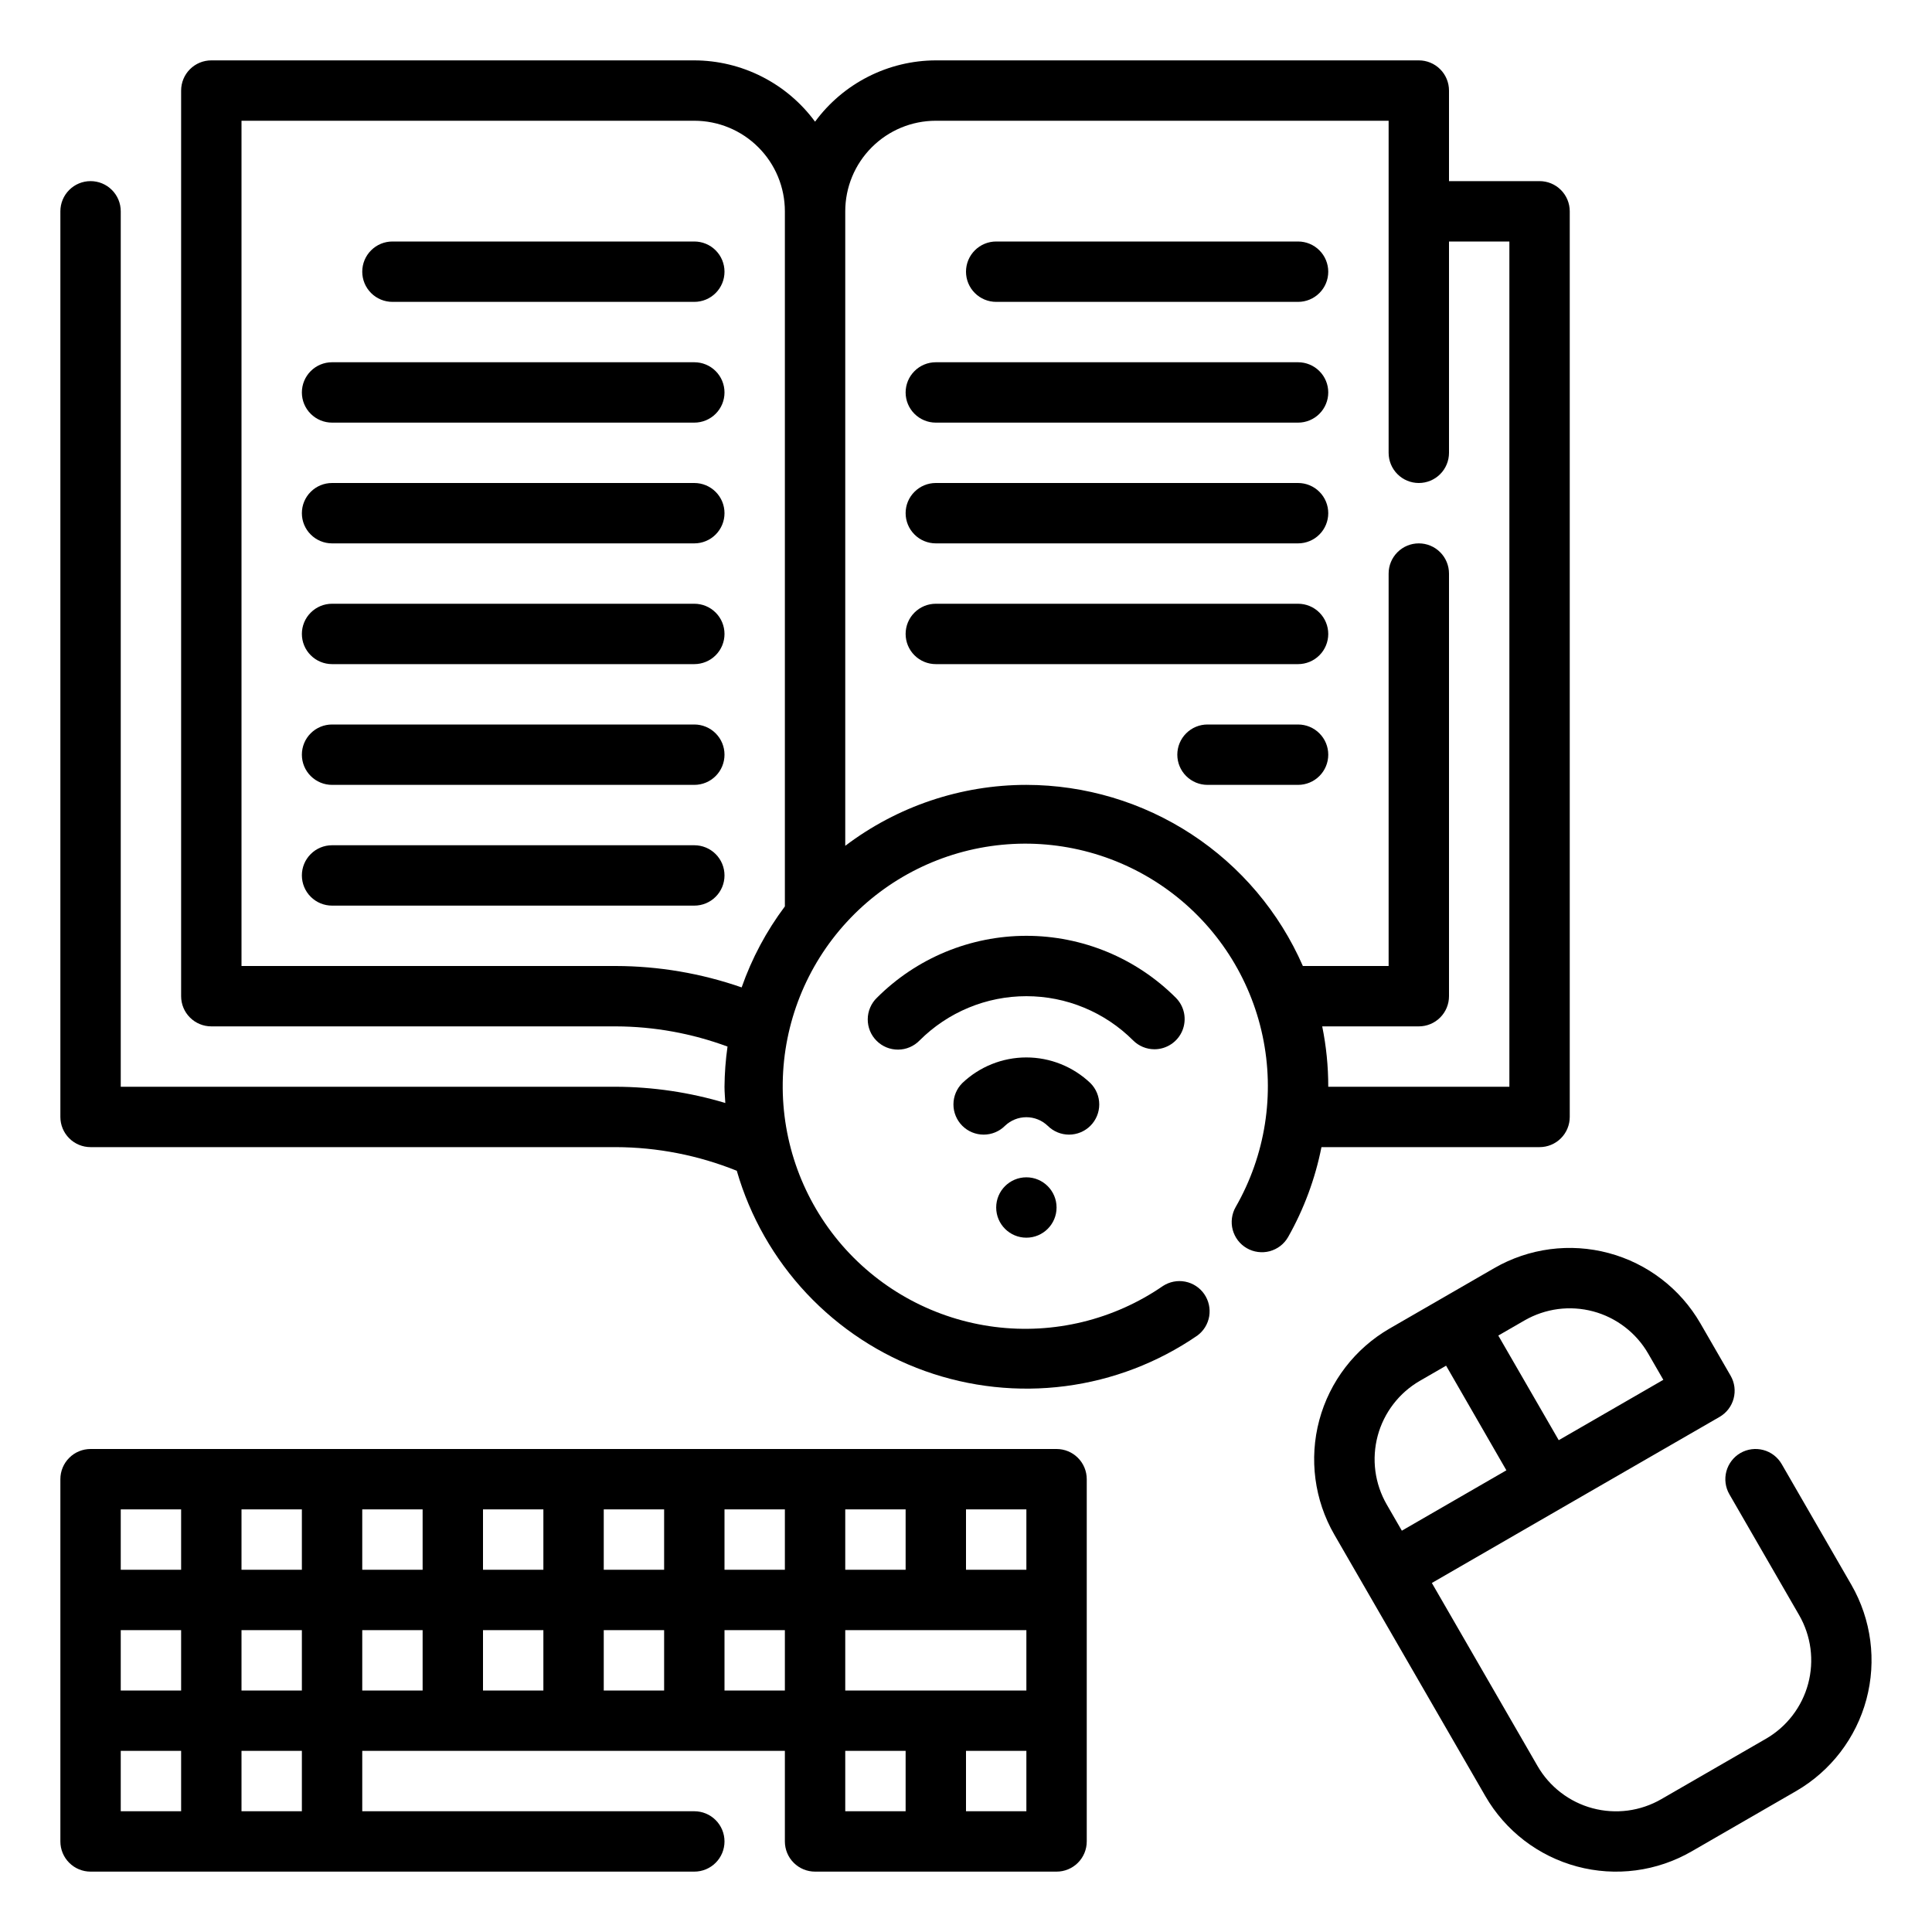 <svg width="64" height="64" viewBox="0 0 64 64" fill="none" xmlns="http://www.w3.org/2000/svg">
<path d="M49.205 59.5C49.533 60.069 49.97 60.567 50.491 60.967C51.012 61.367 51.607 61.66 52.241 61.83C52.875 62 53.536 62.044 54.188 61.958C54.839 61.872 55.466 61.659 56.035 61.331L59.5 59.331C60.647 58.666 61.484 57.574 61.827 56.294C62.17 55.013 61.991 53.649 61.33 52.5L59.021 48.5C58.888 48.27 58.67 48.102 58.414 48.034C58.157 47.965 57.884 48.001 57.654 48.133C57.425 48.266 57.257 48.485 57.188 48.741C57.12 48.997 57.155 49.27 57.288 49.5L59.597 53.5C59.794 53.841 59.922 54.218 59.974 54.609C60.025 55 59.999 55.397 59.897 55.778C59.795 56.159 59.618 56.516 59.378 56.828C59.138 57.141 58.839 57.403 58.497 57.6L55.032 59.6C54.691 59.797 54.314 59.925 53.923 59.977C53.532 60.028 53.135 60.002 52.754 59.9C52.373 59.798 52.016 59.621 51.704 59.381C51.391 59.141 51.129 58.842 50.932 58.5L47.432 52.438L51.761 49.938L56.961 46.938C57.075 46.872 57.175 46.785 57.255 46.681C57.335 46.577 57.394 46.458 57.428 46.331C57.462 46.204 57.471 46.071 57.454 45.941C57.437 45.81 57.394 45.685 57.328 45.571L56.328 43.839C55.665 42.691 54.573 41.853 53.292 41.51C52.011 41.166 50.646 41.346 49.498 42.009L46.033 44.009C44.885 44.672 44.047 45.764 43.703 47.045C43.36 48.326 43.54 49.691 44.203 50.839L49.205 59.5ZM49.633 44.242L50.5 43.742C50.841 43.545 51.218 43.417 51.609 43.365C52 43.314 52.397 43.34 52.778 43.442C53.159 43.544 53.516 43.721 53.828 43.961C54.141 44.201 54.403 44.5 54.6 44.842L55.1 45.708L51.635 47.708L49.633 44.242ZM49.901 48.706L46.438 50.706L45.938 49.84C45.741 49.499 45.613 49.122 45.561 48.731C45.51 48.34 45.536 47.943 45.638 47.562C45.74 47.181 45.917 46.824 46.157 46.512C46.397 46.199 46.696 45.937 47.038 45.74L47.904 45.24L49.901 48.706Z" fill="black"/>
<path d="M51 38C51.265 38 51.52 37.895 51.707 37.707C51.895 37.52 52 37.265 52 37V7C52 6.735 51.895 6.48 51.707 6.293C51.52 6.105 51.265 6 51 6H48V3C48 2.735 47.895 2.48 47.707 2.293C47.52 2.105 47.265 2 47 2H31C30.221 2.002 29.453 2.187 28.759 2.54C28.064 2.893 27.462 3.403 27 4.031C26.538 3.403 25.936 2.893 25.241 2.54C24.547 2.187 23.779 2.002 23 2H7C6.735 2 6.48 2.105 6.293 2.293C6.105 2.48 6 2.735 6 3V33C6 33.265 6.105 33.52 6.293 33.707C6.48 33.895 6.735 34 7 34H20.4C21.663 34.004 22.915 34.231 24.1 34.669C24.037 35.11 24.004 35.555 24 36C24 36.181 24.018 36.358 24.027 36.538C22.85 36.185 21.629 36.004 20.4 36H4V7C4 6.735 3.895 6.48 3.707 6.293C3.52 6.105 3.265 6 3 6C2.735 6 2.48 6.105 2.293 6.293C2.105 6.48 2 6.735 2 7V37C2 37.265 2.105 37.52 2.293 37.707C2.48 37.895 2.735 38 3 38H20.4C21.773 38.004 23.133 38.27 24.407 38.783C24.846 40.303 25.64 41.697 26.723 42.85C27.807 44.003 29.148 44.883 30.638 45.416C32.128 45.949 33.723 46.121 35.292 45.917C36.861 45.713 38.359 45.139 39.663 44.243C39.873 44.089 40.014 43.859 40.057 43.602C40.099 43.345 40.04 43.082 39.892 42.868C39.744 42.654 39.518 42.506 39.262 42.456C39.007 42.406 38.742 42.458 38.524 42.6C36.897 43.721 34.913 44.204 32.953 43.955C30.992 43.706 29.192 42.744 27.896 41.252C26.601 39.76 25.9 37.842 25.929 35.866C25.958 33.89 26.713 31.994 28.052 30.54C29.39 29.086 31.218 28.177 33.184 27.985C35.151 27.793 37.12 28.333 38.714 29.501C40.308 30.669 41.416 32.384 41.825 34.317C42.235 36.25 41.918 38.267 40.935 39.981C40.869 40.095 40.827 40.221 40.81 40.351C40.793 40.481 40.801 40.614 40.835 40.74C40.87 40.867 40.928 40.986 41.008 41.091C41.088 41.195 41.188 41.282 41.302 41.348C41.416 41.414 41.541 41.456 41.672 41.473C41.802 41.49 41.935 41.482 42.062 41.448C42.188 41.413 42.307 41.355 42.412 41.275C42.516 41.195 42.603 41.095 42.669 40.981C43.194 40.053 43.568 39.046 43.775 38H51ZM24.568 32.709C23.228 32.243 21.819 32.003 20.4 32H8V4H23C23.796 4 24.559 4.316 25.121 4.879C25.684 5.441 26 6.204 26 7V30.026C25.388 30.842 24.905 31.747 24.568 32.709ZM34 26C31.833 26.001 29.726 26.71 28 28.019V7C28 6.204 28.316 5.441 28.879 4.879C29.441 4.316 30.204 4 31 4H46V15C46 15.265 46.105 15.52 46.293 15.707C46.48 15.895 46.735 16 47 16C47.265 16 47.52 15.895 47.707 15.707C47.895 15.52 48 15.265 48 15V8H50V36H44C44.001 35.328 43.934 34.658 43.8 34H47C47.265 34 47.52 33.895 47.707 33.707C47.895 33.52 48 33.265 48 33V19C48 18.735 47.895 18.48 47.707 18.293C47.52 18.105 47.265 18 47 18C46.735 18 46.48 18.105 46.293 18.293C46.105 18.48 46 18.735 46 19V32H43.159C42.38 30.218 41.099 28.702 39.473 27.637C37.846 26.571 35.944 26.003 34 26Z" fill="black"/>
<path d="M33 10H43C43.265 10 43.52 9.895 43.707 9.707C43.895 9.52 44 9.265 44 9C44 8.735 43.895 8.48 43.707 8.293C43.52 8.105 43.265 8 43 8H33C32.735 8 32.48 8.105 32.293 8.293C32.105 8.48 32 8.735 32 9C32 9.265 32.105 9.52 32.293 9.707C32.48 9.895 32.735 10 33 10Z" fill="black"/>
<path d="M31 14H43C43.265 14 43.52 13.895 43.707 13.707C43.895 13.52 44 13.265 44 13C44 12.735 43.895 12.48 43.707 12.293C43.52 12.105 43.265 12 43 12H31C30.735 12 30.48 12.105 30.293 12.293C30.105 12.48 30 12.735 30 13C30 13.265 30.105 13.52 30.293 13.707C30.48 13.895 30.735 14 31 14Z" fill="black"/>
<path d="M31 18H43C43.265 18 43.52 17.895 43.707 17.707C43.895 17.52 44 17.265 44 17C44 16.735 43.895 16.48 43.707 16.293C43.52 16.105 43.265 16 43 16H31C30.735 16 30.48 16.105 30.293 16.293C30.105 16.48 30 16.735 30 17C30 17.265 30.105 17.52 30.293 17.707C30.48 17.895 30.735 18 31 18Z" fill="black"/>
<path d="M44 21C44 20.735 43.895 20.48 43.707 20.293C43.52 20.105 43.265 20 43 20H31C30.735 20 30.48 20.105 30.293 20.293C30.105 20.48 30 20.735 30 21C30 21.265 30.105 21.52 30.293 21.707C30.48 21.895 30.735 22 31 22H43C43.265 22 43.52 21.895 43.707 21.707C43.895 21.52 44 21.265 44 21Z" fill="black"/>
<path d="M44 25C44 24.735 43.895 24.48 43.707 24.293C43.52 24.105 43.265 24 43 24H40C39.735 24 39.48 24.105 39.293 24.293C39.105 24.48 39 24.735 39 25C39 25.265 39.105 25.52 39.293 25.707C39.48 25.895 39.735 26 40 26H43C43.265 26 43.52 25.895 43.707 25.707C43.895 25.52 44 25.265 44 25Z" fill="black"/>
<path d="M23 8H13C12.735 8 12.48 8.105 12.293 8.293C12.105 8.48 12 8.735 12 9C12 9.265 12.105 9.52 12.293 9.707C12.48 9.895 12.735 10 13 10H23C23.265 10 23.52 9.895 23.707 9.707C23.895 9.52 24 9.265 24 9C24 8.735 23.895 8.48 23.707 8.293C23.52 8.105 23.265 8 23 8Z" fill="black"/>
<path d="M23 12H11C10.735 12 10.48 12.105 10.293 12.293C10.105 12.48 10 12.735 10 13C10 13.265 10.105 13.52 10.293 13.707C10.48 13.895 10.735 14 11 14H23C23.265 14 23.52 13.895 23.707 13.707C23.895 13.52 24 13.265 24 13C24 12.735 23.895 12.48 23.707 12.293C23.52 12.105 23.265 12 23 12Z" fill="black"/>
<path d="M23 16H11C10.735 16 10.48 16.105 10.293 16.293C10.105 16.48 10 16.735 10 17C10 17.265 10.105 17.52 10.293 17.707C10.48 17.895 10.735 18 11 18H23C23.265 18 23.52 17.895 23.707 17.707C23.895 17.52 24 17.265 24 17C24 16.735 23.895 16.48 23.707 16.293C23.52 16.105 23.265 16 23 16Z" fill="black"/>
<path d="M23 20H11C10.735 20 10.48 20.105 10.293 20.293C10.105 20.48 10 20.735 10 21C10 21.265 10.105 21.52 10.293 21.707C10.48 21.895 10.735 22 11 22H23C23.265 22 23.52 21.895 23.707 21.707C23.895 21.52 24 21.265 24 21C24 20.735 23.895 20.48 23.707 20.293C23.52 20.105 23.265 20 23 20Z" fill="black"/>
<path d="M23 24H11C10.735 24 10.48 24.105 10.293 24.293C10.105 24.48 10 24.735 10 25C10 25.265 10.105 25.52 10.293 25.707C10.48 25.895 10.735 26 11 26H23C23.265 26 23.52 25.895 23.707 25.707C23.895 25.52 24 25.265 24 25C24 24.735 23.895 24.48 23.707 24.293C23.52 24.105 23.265 24 23 24Z" fill="black"/>
<path d="M23 28H11C10.735 28 10.48 28.105 10.293 28.293C10.105 28.48 10 28.735 10 29C10 29.265 10.105 29.52 10.293 29.707C10.48 29.895 10.735 30 11 30H23C23.265 30 23.52 29.895 23.707 29.707C23.895 29.52 24 29.265 24 29C24 28.735 23.895 28.48 23.707 28.293C23.52 28.105 23.265 28 23 28Z" fill="black"/>
<path d="M38.243 34.758C38.441 34.758 38.634 34.699 38.798 34.589C38.963 34.48 39.091 34.323 39.167 34.141C39.242 33.958 39.262 33.757 39.224 33.563C39.185 33.369 39.09 33.191 38.95 33.051C38.3 32.401 37.528 31.885 36.679 31.533C35.83 31.182 34.919 31 34 31C33.081 31 32.17 31.182 31.321 31.533C30.472 31.885 29.7 32.401 29.05 33.051C28.954 33.143 28.878 33.254 28.826 33.376C28.773 33.498 28.746 33.629 28.745 33.762C28.744 33.894 28.769 34.026 28.819 34.149C28.869 34.272 28.944 34.383 29.038 34.477C29.131 34.571 29.243 34.645 29.366 34.696C29.489 34.746 29.621 34.771 29.753 34.77C29.886 34.769 30.017 34.742 30.139 34.689C30.261 34.637 30.372 34.56 30.464 34.465C30.928 34.001 31.48 33.632 32.086 33.381C32.693 33.129 33.343 33 34 33C34.657 33 35.307 33.129 35.914 33.381C36.52 33.632 37.072 34.001 37.536 34.465C37.724 34.653 37.978 34.758 38.243 34.758Z" fill="black"/>
<path d="M36.121 37.293C36.309 37.105 36.414 36.851 36.414 36.586C36.414 36.321 36.309 36.066 36.121 35.879C35.549 35.334 34.789 35.029 33.999 35.029C33.209 35.029 32.449 35.334 31.877 35.879C31.689 36.067 31.584 36.321 31.584 36.586C31.584 36.852 31.69 37.106 31.878 37.294C32.065 37.481 32.32 37.586 32.585 37.586C32.85 37.586 33.105 37.481 33.292 37.293C33.482 37.111 33.736 37.009 33.999 37.009C34.263 37.009 34.516 37.111 34.706 37.293C34.894 37.48 35.148 37.586 35.413 37.586C35.678 37.586 35.934 37.48 36.121 37.293Z" fill="black"/>
<path d="M34 41C34.552 41 35 40.552 35 40C35 39.448 34.552 39 34 39C33.448 39 33 39.448 33 40C33 40.552 33.448 41 34 41Z" fill="black"/>
<path d="M35 48H3C2.735 48 2.48 48.105 2.293 48.293C2.105 48.48 2 48.735 2 49V61C2 61.265 2.105 61.52 2.293 61.707C2.48 61.895 2.735 62 3 62H23C23.265 62 23.52 61.895 23.707 61.707C23.895 61.52 24 61.265 24 61C24 60.735 23.895 60.48 23.707 60.293C23.52 60.105 23.265 60 23 60H12V58H26V61C26 61.265 26.105 61.52 26.293 61.707C26.48 61.895 26.735 62 27 62H35C35.265 62 35.52 61.895 35.707 61.707C35.895 61.52 36 61.265 36 61V49C36 48.735 35.895 48.48 35.707 48.293C35.52 48.105 35.265 48 35 48ZM28 56V54H34V56H28ZM34 52H32V50H34V52ZM30 52H28V50H30V52ZM26 52H24V50H26V52ZM22 52H20V50H22V52ZM18 52H16V50H18V52ZM14 52H12V50H14V52ZM8 56V54H10V56H8ZM4 54H6V56H4V54ZM10 52H8V50H10V52ZM4 50H6V52H4V50ZM4 58H6V60H4V58ZM8 58H10V60H8V58ZM12 54H14V56H12V54ZM16 54H18V56H16V54ZM20 54H22V56H20V54ZM24 54H26V56H24V54ZM28 58H30V60H28V58ZM34 60H32V58H34V60Z" fill="black"/>
</svg>
